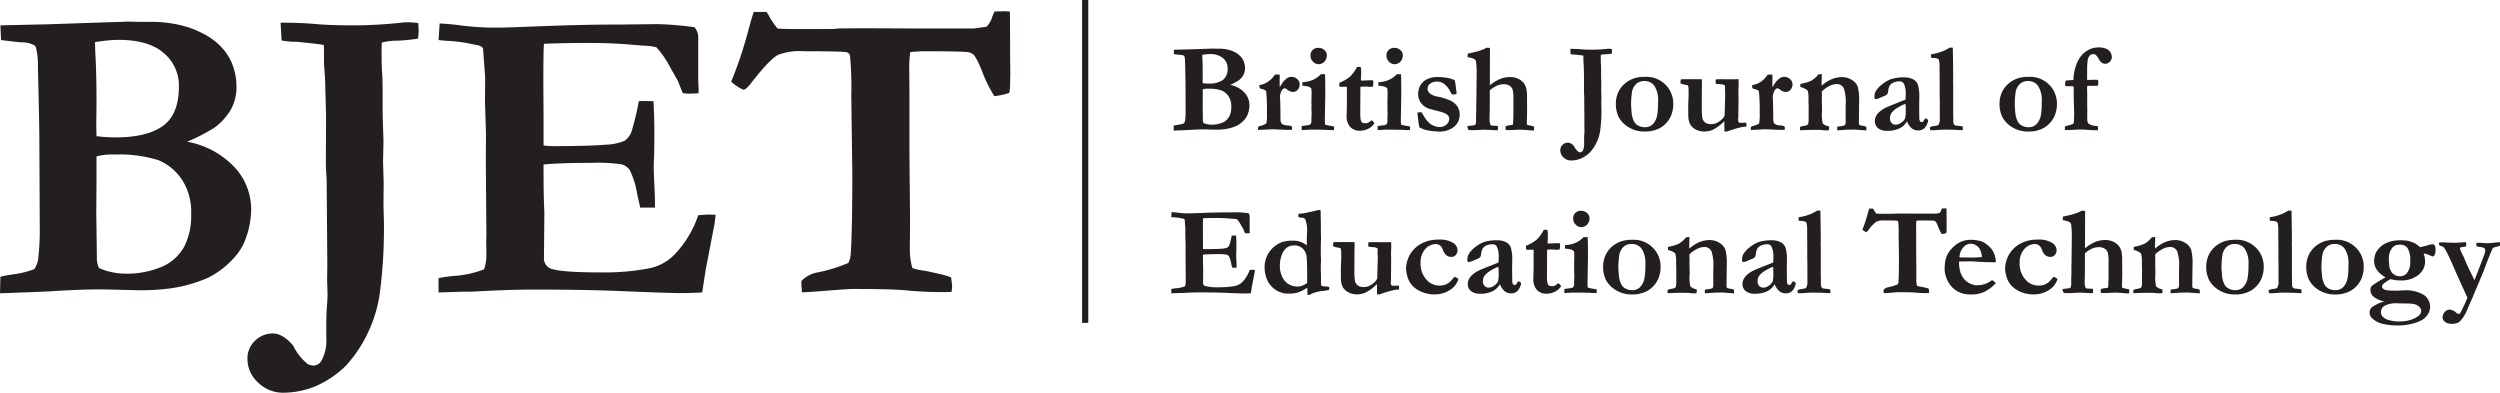 <svg xmlns="http://www.w3.org/2000/svg" viewBox="0 0 429.703 67.497"><title>bjet-logo</title><path d="M40.361,28.791a14.81,14.81,0,0,0-8.186-4.431,34.216,34.216,0,0,0,4.591-2.35,10.286,10.286,0,0,0,2.918-3.185,7.878,7.878,0,0,0,.961-3.9,10.652,10.652,0,0,0-.641-3.7A9.108,9.108,0,0,0,38.03,8.077a11.227,11.227,0,0,0-3.15-2.313,15.883,15.883,0,0,0-2.918-1.192,21.561,21.561,0,0,0-5.873-.819H23.811q-1.53-.035-1.886-.036-.427,0-.854.036l-1.388.036L8.044,4.18.071,4.358.178,6.885q2.811.356,3.488.392A4.436,4.436,0,0,1,5.8,7.739a.851.851,0,0,1,.356.355,11.826,11.826,0,0,1,.356,3.311q.249,9.93.249,12.278l.071,15.127a44.941,44.941,0,0,1-.285,5.872,4.761,4.761,0,0,1-.641,1.566,15.648,15.648,0,0,1-3.772.926q-1.211.177-2.064.391L0,50.413q6.833-.249,8.329-.32,5.3-.354,9.147-.355l6.05.142a37.531,37.531,0,0,0,6.051-.355,24.4,24.4,0,0,0,6.246-1.815,14.8,14.8,0,0,0,4.289-3.274,9.677,9.677,0,0,0,2.171-3.559,14.975,14.975,0,0,0,.89-4.912A10.647,10.647,0,0,0,40.361,28.791ZM16.336,7.24a27.046,27.046,0,0,1,3.986-.391q5.232,0,7.83,2.277a7.261,7.261,0,0,1,2.6,5.694q0,4.841-2.74,6.816t-8.08,1.975a22.831,22.831,0,0,1-3.345-.213q-.036-1.566-.036-2.35l.036-2.989q0-5.446-.178-8.471Q16.336,8.059,16.336,7.24Zm15.34,35.129A7.955,7.955,0,0,1,27.939,45.8a15.362,15.362,0,0,1-6.62,1.229,11.282,11.282,0,0,1-4.307-.961,4.4,4.4,0,0,1-.356-1.353l-.106-8.187.036-5.268V26.887a10.091,10.091,0,0,1,3.1-.32,22.2,22.2,0,0,1,7.581.979,8.973,8.973,0,0,1,4.307,3.826,10.3,10.3,0,0,1,1.281,5.48A11.651,11.651,0,0,1,31.677,42.369Z" fill="#231f20"/><path d="M70.115,3.824a12.5,12.5,0,0,0-1.388.106q-4.271.428-7.866.427-4.165,0-6.656-.231T48.227,3.9L48.4,6.956l.676.106.925.107h.854q4.021.391,4.8.569.035.677.036,3.31l.178,2.35.178,6.549-.036,7.723q0,1.317.106,2.741.035.64.036,1.708l.107,13.347-.036,2.67q.071,2.1.071,2.42,0,.675-.071,1.673-.143,1.743-.142,3.666v2.1a7.354,7.354,0,0,1-.819,3.986,1.649,1.649,0,0,1-1.388.854,2.739,2.739,0,0,1-.961-.249A9.066,9.066,0,0,1,50.4,59.418q-1.781-2.1-3.488-2.1a4.3,4.3,0,0,0-3.079,1.245,4.157,4.157,0,0,0-1.3,3.132,5.437,5.437,0,0,0,1.833,4.058A6.068,6.068,0,0,0,48.689,67.5a14.837,14.837,0,0,0,5.3-1.015,17,17,0,0,0,5.445-3.612,22.224,22.224,0,0,0,3.737-5.552,23.033,23.033,0,0,0,2.135-7.137,85,85,0,0,0,.676-12.261l-.071-2.741.036-3.736-.107-3.631.071-3.595-.143-4.591V16.673q0-3.381-.089-4.129t-.089-4.2c0-.118.012-.463.035-1.032a10.57,10.57,0,0,1,2.776-.32,33.339,33.339,0,0,0,3.453-.355q.106-.961.106-1.424c0-.285-.024-.7-.071-1.246A16.237,16.237,0,0,0,70.115,3.824Z" fill="#231f20"/><path d="M120.015,37a18.122,18.122,0,0,1-4.022,6.691,8.354,8.354,0,0,1-4.2,2.385,40.386,40.386,0,0,1-8.4.747q-7.474,0-8.934-.747a1.892,1.892,0,0,1-.961-1.851l.071-7.688q-.143-2.811-.143-7.047v-1.21q2.71-.284,8.1-.285a28.358,28.358,0,0,1,5.279.249,2.593,2.593,0,0,1,1.426.961,14.4,14.4,0,0,1,1.284,4.129q.392,1.78.535,2.35h2.527V34.9q0-1.033-.107-3.15t-.107-3.078q0-.6.054-1.673t.053-4.8q0-1.638-.143-4.806l-2.064-.035-.463.035a48.806,48.806,0,0,1-1.249,5.232,3.67,3.67,0,0,1-1.142,1.548,8.867,8.867,0,0,1-3.353.694q-2.711.249-9.1.249A13.127,13.127,0,0,1,93.428,25V20.517l-.036-5.979q0-6.122.107-7.012,3.417-.142,7.759-.143,3.808,0,7.119.285,1.815.142,2.171.178a9.6,9.6,0,0,1,2.278.285,16.406,16.406,0,0,1,2.278,3.274l1.424,2.526q.534,1.389.854,2.1c.617.048,1.02.07,1.21.07l1.459-.07q.035-.428.036-.641l-.071-1.46V6.6a2.767,2.767,0,0,0-.641-1.921,55.812,55.812,0,0,0-6.406-.534l-6.442.071q-6.406,0-14.343.32-5.3.213-6.584.213a47.721,47.721,0,0,1-6.513-.392q-1.495-.213-3.523-.32l-.178,2.847q.889.107,1.566.143a23.264,23.264,0,0,1,3.915.5q.676.142,1.068.214a1.741,1.741,0,0,1,1.068.5,6.808,6.808,0,0,1,.071.712l.32,4.413-.036,4.021.178,5.7L83.5,27.1,83.6,40.519l-.036,1.1q.035,1.46.036,2.064a7.4,7.4,0,0,1-.392,2.6,17.177,17.177,0,0,1-5.125,1.14,21.894,21.894,0,0,0-2.705.392v2.455l4.31-.142h1.5q6.233-.356,10.508-.356,8.583,0,14.675.249,8.655.356,10.65.356,1.354,0,3.669-.107l.631-4.057,1.3-6.728.21-1.067q.07-.6.175-1.5-.784-.035-1.174-.035Q121.117,36.889,120.015,37Z" fill="#231f20"/><path d="M173.58,1.973q-.712-.034-1.068-.035l-1.566.035q-.249.578-.392.9a3.988,3.988,0,0,1-1,1.729l-2.1.288h-11l-8.043-.036-4.307.036-.712.08Q141.263,5,138.522,5q-4.414,0-4.876-.106a12.62,12.62,0,0,1-1.53-2.271q-.107-.18-.356-.577h-2.207q-.249.713-.818,2.741a69.93,69.93,0,0,1-3.061,9.254,7.94,7.94,0,0,0,2.1,1.388q.427,0,1.317-1.139,3.061-3.951,4.591-4.841a10.4,10.4,0,0,1,4.484-.641q6.086,0,7.189.143a.87.87,0,0,1,.5.2.9.9,0,0,1,.249.48,57.537,57.537,0,0,1,.213,6.728l.178,13.453q0,9.325-.249,13.6a4.471,4.471,0,0,1-.427,1.78,27.114,27.114,0,0,1-5.125,1.6,5.008,5.008,0,0,0-2.954,1.53V48.6l.036.819q.035.284.071.818.6,0,2.634-.143,5.2-.426,6.264-.427,6.726,0,9.289.267a61.533,61.533,0,0,0,6.229.267c.332,0,.759-.011,1.281-.035a5.818,5.818,0,0,0,.107-.926q0-.284-.179-1.565a13.893,13.893,0,0,0-1.9-.569q-2.361-.535-2.646-.569a9.245,9.245,0,0,1-2.11-.463,12.038,12.038,0,0,1-.429-3.7l.035-4.627-.106-11.282V16l-.036-4.77a18.528,18.528,0,0,1,.179-2.277q1.5-.142,2.5-.143,6.707,0,7.564.178a2.013,2.013,0,0,1,1,.605,16.383,16.383,0,0,1,1.374,2.918,24.015,24.015,0,0,0,2.016,4.022,12.716,12.716,0,0,0,2.563-.569,7.917,7.917,0,0,0,.142-1.6l.036-1.815-.036-3.168Q173.616,4.429,173.58,1.973Z" fill="#231f20"/><path d="M207,22.243l1.826.043a11.25,11.25,0,0,0,1.826-.107,7.312,7.312,0,0,0,1.885-.548,4.452,4.452,0,0,0,1.295-.988,2.923,2.923,0,0,0,.655-1.074,4.524,4.524,0,0,0,.269-1.482,3.213,3.213,0,0,0-.849-2.164,4.471,4.471,0,0,0-2.471-1.338,10.269,10.269,0,0,0,1.386-.709,3.1,3.1,0,0,0,.881-.961,2.378,2.378,0,0,0,.29-1.177,3.218,3.218,0,0,0-.193-1.117,2.737,2.737,0,0,0-.6-.95,3.363,3.363,0,0,0-.95-.7,4.835,4.835,0,0,0-.881-.36,6.522,6.522,0,0,0-1.772-.247h-.687c-.308-.007-.5-.011-.569-.011s-.172,0-.258.011l-.419.011-3.513.118-2.406.054.032.763q.848.108,1.053.118a1.35,1.35,0,0,1,.645.14.264.264,0,0,1,.107.107,3.586,3.586,0,0,1,.107,1q.075,3,.075,3.706l.021,4.565a13.563,13.563,0,0,1-.086,1.772,1.436,1.436,0,0,1-.193.473,4.707,4.707,0,0,1-1.139.279q-.365.054-.623.118l-.021.859q2.063-.075,2.514-.1Q205.835,22.244,207,22.243Zm4.641-3.889a3.514,3.514,0,0,1-.354,1.665,2.4,2.4,0,0,1-1.128,1.037,4.64,4.64,0,0,1-2,.37,3.4,3.4,0,0,1-1.3-.29,1.315,1.315,0,0,1-.107-.408l-.032-2.471.011-1.59V15.347a3.04,3.04,0,0,1,.935-.1,6.691,6.691,0,0,1,2.288.3,2.712,2.712,0,0,1,1.3,1.154A3.11,3.11,0,0,1,211.636,18.354ZM207.855,9.3a3.5,3.5,0,0,1,2.363.688A2.193,2.193,0,0,1,211,11.705a2.366,2.366,0,0,1-.827,2.058,4.153,4.153,0,0,1-2.438.6,6.9,6.9,0,0,1-1.01-.064q-.011-.472-.011-.709l.011-.9q0-1.644-.054-2.557-.022-.461-.021-.709A8.246,8.246,0,0,1,207.855,9.3Z" fill="#231f20"/><path d="M217.555,22.286a14,14,0,0,1,1.407-.064l2.052.1h1.01a1.062,1.062,0,0,0,.064-.315.379.379,0,0,0-.107-.3,1.33,1.33,0,0,0-.6-.136,3.7,3.7,0,0,1-.693-.107,1.288,1.288,0,0,1-.392-.215,1.271,1.271,0,0,1-.2-.535q-.022-2.922-.064-3.715L220,16.706a2.244,2.244,0,0,1,.3-1.113.8.8,0,0,1,.408-.407l.075-.011a.89.89,0,0,1,.483.236,1.613,1.613,0,0,0,.967.387,1.021,1.021,0,0,0,.844-.4,1.432,1.432,0,0,0,.316-.908,1.183,1.183,0,0,0-.419-.892,1.408,1.408,0,0,0-.988-.387,1.363,1.363,0,0,0-.827.269A6.569,6.569,0,0,0,220.6,14a10.388,10.388,0,0,0-.645,1.01q-.01-.773-.011-.892,0-.246.011-.623c.007-.114.011-.211.011-.29a1.976,1.976,0,0,0-.054-.408l-.752.021a2.857,2.857,0,0,0-.3.376,3.747,3.747,0,0,1-.967.887,3.328,3.328,0,0,1-1.439.542l.032.4a.313.313,0,0,0,.258.236,3.186,3.186,0,0,1,.73.247.465.465,0,0,1,.172.3,36.27,36.27,0,0,1,.118,3.668,8.112,8.112,0,0,1-.1,1.737,3.207,3.207,0,0,1-1.042.429.859.859,0,0,0-.365.178,1.44,1.44,0,0,0-.032.255,1.639,1.639,0,0,0,.032.266c.694-.035,1.067-.054,1.117-.054Z" fill="#231f20"/><path d="M226.632,11.039a1.392,1.392,0,0,0,.735-.22,1.315,1.315,0,0,0,.527-.586,1.754,1.754,0,0,0,.166-.73,1.188,1.188,0,0,0-.419-.886,1.479,1.479,0,0,0-1.053-.393,1.32,1.32,0,0,0-.967.371,1.275,1.275,0,0,0-.376.95,1.441,1.441,0,0,0,.436,1.053A1.313,1.313,0,0,0,226.632,11.039Z" fill="#231f20"/><path d="M229.307,21.76a2.373,2.373,0,0,0-.462-.107,6.586,6.586,0,0,1-1.085-.236,7.1,7.1,0,0,1-.043-.816l.075-4.383q0-2.127-.043-3.459h-.72a4.474,4.474,0,0,1-1.235.913,5.2,5.2,0,0,1-1.944.462v.6a4.393,4.393,0,0,1,1.093.172.935.935,0,0,1,.432.279,3.759,3.759,0,0,1,.065.688l-.032,1.751.017.5-.017.537q.032.58.032.784c0,.172-.006.371-.016.6s-.017.381-.017.467v.118a1.308,1.308,0,0,1-.1.65.645.645,0,0,1-.37.22l-1.214.161.021.7c.121,0,.347-.012.676-.037s.668-.038,1.019-.038q1.833,0,2.927.054c.222.015.386.021.493.021s.235,0,.429-.011Z" fill="#231f20"/><path d="M230.4,14.928l.773-.021.333.021v3.058l-.043,1.888a2.7,2.7,0,0,0,.623,1.963,2.175,2.175,0,0,0,1.622.633,3.227,3.227,0,0,0,1.455-.338,2.577,2.577,0,0,0,1.059-.93l-.043-.129a2.532,2.532,0,0,0-.419-.407c-.093.064-.161.114-.2.15a2.317,2.317,0,0,1-.473.311,1.268,1.268,0,0,1-.43.054,1.251,1.251,0,0,1-.548-.118,1.45,1.45,0,0,1-.253-.563,10.348,10.348,0,0,1-.048-1.488l.021-4.1.516-.032.193.011h.559a2.516,2.516,0,0,0,.344.043,3.273,3.273,0,0,0,.537-.064,2.65,2.65,0,0,0,.075-.574,2.367,2.367,0,0,0-.064-.511q-.731.022-.806.021c-.638.029-.974.043-1.01.043l-.247-.011c-.007-.129-.011-.211-.011-.247l.032-.634q.01-.311.011-.87a1.8,1.8,0,0,0-.1-.591h-.6a6.735,6.735,0,0,1-1.209,1.674,6.617,6.617,0,0,1-1.831,1.051c-.015.277-.021.437-.021.479a.326.326,0,0,0,.064.181Z" fill="#231f20"/><path d="M242.348,22.351l.021-.591a2.373,2.373,0,0,0-.462-.107,6.586,6.586,0,0,1-1.085-.236,7.1,7.1,0,0,1-.043-.816l.075-4.383q0-2.127-.043-3.459h-.72a4.474,4.474,0,0,1-1.235.913,5.2,5.2,0,0,1-1.944.462v.6a4.393,4.393,0,0,1,1.093.172.935.935,0,0,1,.432.279,3.759,3.759,0,0,1,.065.688l-.032,1.751.017.5-.017.537q.032.58.032.784c0,.172-.006.371-.016.6s-.017.381-.017.467v.118a1.308,1.308,0,0,1-.1.65.645.645,0,0,1-.37.22l-1.214.161.021.7c.121,0,.347-.012.676-.037s.668-.038,1.019-.038q1.833,0,2.927.054c.222.015.386.021.493.021S242.155,22.358,242.348,22.351Z" fill="#231f20"/><path d="M239.695,11.039a1.392,1.392,0,0,0,.735-.22,1.315,1.315,0,0,0,.527-.586,1.754,1.754,0,0,0,.166-.73,1.188,1.188,0,0,0-.419-.886,1.479,1.479,0,0,0-1.053-.393,1.32,1.32,0,0,0-.967.371,1.275,1.275,0,0,0-.376.95,1.441,1.441,0,0,0,.436,1.053A1.313,1.313,0,0,0,239.695,11.039Z" fill="#231f20"/><path d="M249.133,17.216a10.836,10.836,0,0,0-2.078-.623,2.564,2.564,0,0,1-1.307-.569,1.026,1.026,0,0,1-.382-.72,1.059,1.059,0,0,1,.365-.849,1.859,1.859,0,0,1,1.246-.43,2.077,2.077,0,0,1,1.251.393,3.962,3.962,0,0,1,1.059,1.348q.161.3.258.451a3.116,3.116,0,0,0,.312.021,1.626,1.626,0,0,0,.462-.086.455.455,0,0,0,.032-.161q0-.161-.118-1.053T250.05,13.8a4.668,4.668,0,0,0-1.311-.419,10.225,10.225,0,0,0-1.794-.14,3.659,3.659,0,0,0-1.348.247,2.691,2.691,0,0,0-1.606,1.467,3.26,3.26,0,0,0-.236,1.337,2.617,2.617,0,0,0,.279,1.053,2.371,2.371,0,0,0,.6.773,2.926,2.926,0,0,0,.9.537q.226.086,1.3.354a11.594,11.594,0,0,1,1.349.387,1.844,1.844,0,0,1,.73.479.941.941,0,0,1,.183.585,1.261,1.261,0,0,1-.483.94,1.674,1.674,0,0,1-1.16.435,2.185,2.185,0,0,1-.752-.129,3.29,3.29,0,0,1-.773-.354,4.5,4.5,0,0,1-.741-.709,11.073,11.073,0,0,1-.763-1.235l-.1-.107c-.1-.007-.176-.011-.226-.011a2.7,2.7,0,0,0-.473.064q.01.258.183,1.568a5.431,5.431,0,0,0,.145.9.4.4,0,0,0,.167.155c.423.18.684.283.784.312a8.027,8.027,0,0,0,1.063.215q1,.107,1.235.107a4.018,4.018,0,0,0,2.744-.832,2.662,2.662,0,0,0,.94-2.079,2.562,2.562,0,0,0-.394-1.418A3.128,3.128,0,0,0,249.133,17.216Z" fill="#231f20"/><path d="M253.5,22.372l1.508-.075q.538,0,1.216.049l1.2.048a1.875,1.875,0,0,0,.043-.359c0-.07-.007-.194-.021-.371a1.888,1.888,0,0,0-.424-.048q-.264-.006-.661-.038a.464.464,0,0,1-.236-.236,3.592,3.592,0,0,1-.1-1.021q0-.117.018-.58.025-.773.025-2.32V15.54a4.4,4.4,0,0,1,1.09-.746,2.939,2.939,0,0,1,1.316-.317,1.783,1.783,0,0,1,.988.264,1.234,1.234,0,0,1,.537.677A6.311,6.311,0,0,1,260.126,17v2.632l-.054,1.568c-.007.036-.025.122-.054.258-.193.029-.4.056-.617.081a1.831,1.831,0,0,0-.575.155.754.754,0,0,0-.054.236l.021.14v.258a.675.675,0,0,0,.215.032q.731,0,1.2-.021.667-.042,1.063-.043.612,0,1.515.086c.315.029.526.043.634.043l.247-.016a2.1,2.1,0,0,1,.021-.353l.011-.085a.589.589,0,0,0-.086-.256q-.161-.042-.451-.1a4.273,4.273,0,0,1-.634-.15.271.271,0,0,1-.1-.129l.054-2.191-.011-1.515v-.687a8.628,8.628,0,0,0-.1-1.611,2.678,2.678,0,0,0-.472-1.058,2.57,2.57,0,0,0-.938-.73,3.23,3.23,0,0,0-1.432-.3,4.457,4.457,0,0,0-1.673.322,7.4,7.4,0,0,0-1.78,1.1l.021-6.424-.582-.043a3.113,3.113,0,0,0-.3.161,8.048,8.048,0,0,1-1.519.537q-.248.054-.518.129l-.9.193c-.015.158-.021.29-.021.4v.226a3.437,3.437,0,0,1,1.133.3.7.7,0,0,1,.307.44,16.029,16.029,0,0,1,.107,2.471v.3l-.043,3.9-.021.183.011.537-.011.215v.881l-.032.806v.763a1.664,1.664,0,0,1-.107.763.682.682,0,0,1-.43.15c-.522.058-.842.1-.956.129v.14a2.027,2.027,0,0,0,.226.537Z" fill="#231f20"/><path d="M275.251,16.722l-.032-1.1.021-1.085-.043-1.386v-.892q0-1.02-.027-1.246t-.026-1.268c0-.035,0-.14.011-.312a3.229,3.229,0,0,1,.838-.1,9.882,9.882,0,0,0,1.042-.107,4.3,4.3,0,0,0,.032-.43c0-.086-.007-.211-.021-.376a4.933,4.933,0,0,0-.537-.043,3.74,3.74,0,0,0-.419.032q-1.289.129-2.374.129-1.257,0-2.009-.069t-1.8-.07l.054.924.2.032.279.032h.258q1.214.119,1.45.172.01.205.011,1l.054.709.054,1.977-.011,2.331q0,.4.032.827c.007.129.011.3.011.516l.032,4.028-.011.806q.022.634.021.73c0,.136-.007.3-.021.5q-.042.526-.043,1.106v.634a2.215,2.215,0,0,1-.247,1.2.5.5,0,0,1-.419.258.831.831,0,0,1-.29-.075,2.735,2.735,0,0,1-.763-.956,1.46,1.46,0,0,0-1.053-.634,1.3,1.3,0,0,0-.93.376,1.257,1.257,0,0,0-.392.945,1.64,1.64,0,0,0,.554,1.225,1.83,1.83,0,0,0,1.3.526,4.479,4.479,0,0,0,1.6-.306,5.139,5.139,0,0,0,1.644-1.091,6.692,6.692,0,0,0,1.128-1.676,6.929,6.929,0,0,0,.645-2.153,25.706,25.706,0,0,0,.2-3.7l-.021-.827Z" fill="#231f20"/><path d="M287.6,17.688a4.477,4.477,0,0,0-.339-1.627,4.29,4.29,0,0,0-1.027-1.531,4.608,4.608,0,0,0-3.5-1.321,6.129,6.129,0,0,0-1.759.221,4.966,4.966,0,0,0-1.446.735,4.645,4.645,0,0,0-.909.9,4.192,4.192,0,0,0-.65,1.263,4.648,4.648,0,0,0-.236,1.444,5.085,5.085,0,0,0,.5,2.374,4.642,4.642,0,0,0,1.667,1.708,5.133,5.133,0,0,0,2.844.752,5.264,5.264,0,0,0,2.624-.634,4.45,4.45,0,0,0,1.8-1.966A5.205,5.205,0,0,0,287.6,17.688ZM284.836,19.8a2.959,2.959,0,0,1-.773,1.565,1.865,1.865,0,0,1-1.321.5,2.324,2.324,0,0,1-1.128-.258,1.739,1.739,0,0,1-.677-.592,3.927,3.927,0,0,1-.44-1.237q-.042-.2-.14-1.538a14.266,14.266,0,0,1,.161-2.484,2.492,2.492,0,0,1,.757-1.366,2.038,2.038,0,0,1,1.37-.463,2.06,2.06,0,0,1,1.7.813,4.541,4.541,0,0,1,.645,2.77A12.169,12.169,0,0,1,284.836,19.8Z" fill="#231f20"/><path d="M300.187,21.534c0-.035-.011-.179-.032-.43l-.129-.021-.988.032c-.058,0-.118-.043-.183-.129a.658.658,0,0,1-.1-.4q0-.075.043-.633l-.011-.558.021-.826.011-1.845L298.8,15.44l.043-1.029-.021-.8q-.97.022-1.638.021l-1.658-.021a4.286,4.286,0,0,0-.614.054,2.913,2.913,0,0,0-.032.365,1.826,1.826,0,0,0,.043.322.639.639,0,0,0,.118.075l.72.054a1.664,1.664,0,0,1,.72.2l.021.236-.011.4c0,.035,0,.194.017.478s.016.517.016.7-.007.407-.021.687l-.075,2.67a2.239,2.239,0,0,1-.43.633,3.345,3.345,0,0,1-.5.387,2.77,2.77,0,0,1-.693.364,2.622,2.622,0,0,1-.784.1,1.536,1.536,0,0,1-.876-.241,1.354,1.354,0,0,1-.521-.713,9.582,9.582,0,0,1-.118-1.706v-1.1l.011-1.62-.011-.547.032-1.052-.021-.719-.236-.021h-3.2q-.075.022-.193.064c-.015.165-.026.283-.038.354a1.366,1.366,0,0,0-.016.172c0,.071.018.118.054.14a3.055,3.055,0,0,0,.859.226,1.5,1.5,0,0,1,.354.1.843.843,0,0,1,.107.321q.032.29.032,1.148,0,.5-.054,1.556l-.011.343q0,1.9.021,2.1a3.245,3.245,0,0,0,.3,1.2,2.4,2.4,0,0,0,.945.9,3.048,3.048,0,0,0,1.525.364,3.518,3.518,0,0,0,1.418-.295,6.654,6.654,0,0,0,1.622-1.134c.165-.15.29-.261.376-.333l.011,1.751.43.021a19.864,19.864,0,0,1,2.514-.763,5.382,5.382,0,0,1,.816-.075A1.346,1.346,0,0,0,300.187,21.534Z" fill="#231f20"/><path d="M302.067,22.286h.183a14,14,0,0,1,1.407-.064l2.052.1h1.01a1.062,1.062,0,0,0,.064-.315.379.379,0,0,0-.107-.3,1.33,1.33,0,0,0-.6-.136,3.7,3.7,0,0,1-.693-.107,1.288,1.288,0,0,1-.392-.215,1.271,1.271,0,0,1-.2-.535q-.022-2.922-.064-3.715l-.021-.289a2.244,2.244,0,0,1,.3-1.113.8.8,0,0,1,.408-.407l.075-.011a.89.89,0,0,1,.483.236,1.613,1.613,0,0,0,.967.387,1.021,1.021,0,0,0,.844-.4,1.432,1.432,0,0,0,.316-.908,1.183,1.183,0,0,0-.419-.892,1.408,1.408,0,0,0-.988-.387,1.363,1.363,0,0,0-.827.269,6.569,6.569,0,0,0-.569.526,10.388,10.388,0,0,0-.645,1.01q-.01-.773-.011-.892,0-.246.011-.623c.007-.114.011-.211.011-.29a1.976,1.976,0,0,0-.054-.408l-.752.021a2.857,2.857,0,0,0-.3.376,3.747,3.747,0,0,1-.967.887,3.328,3.328,0,0,1-1.439.542l.032.4a.313.313,0,0,0,.258.236,3.186,3.186,0,0,1,.73.247.465.465,0,0,1,.172.3,36.27,36.27,0,0,1,.118,3.668,8.112,8.112,0,0,1-.1,1.737,3.207,3.207,0,0,1-1.042.429.859.859,0,0,0-.365.178,1.44,1.44,0,0,0-.032.255,1.639,1.639,0,0,0,.032.266C301.644,22.3,302.017,22.286,302.067,22.286Z" fill="#231f20"/><path d="M320.811,22.066a.576.576,0,0,0-.1-.339l-.526-.1a1.931,1.931,0,0,1-.591-.152.862.862,0,0,1-.086-.409l.043-3.508a9.431,9.431,0,0,0-.236-2.647,2.377,2.377,0,0,0-1-1.157,3.146,3.146,0,0,0-1.77-.5,4.725,4.725,0,0,0-1.812.4,6.192,6.192,0,0,0-1.619,1.075c-.015-.272-.021-.437-.021-.494a2.552,2.552,0,0,1,.021-.291l.021-1.214-.58.043a4.173,4.173,0,0,1-.773.784c-.107.072-.2.144-.29.215-.079.043-.136.075-.172.1-.114.058-.369.158-.763.3q-.751.193-.865.21a1.722,1.722,0,0,0-.252.059l.011.516a3.519,3.519,0,0,1,1.021.42.632.632,0,0,1,.269.322,4.721,4.721,0,0,1,.107,1.108v.678l.032,1.129-.011.764v.936a4.22,4.22,0,0,1-.064.947.485.485,0,0,1-.215.236,2.714,2.714,0,0,1-.687.161,2.214,2.214,0,0,0-.516.172c-.007.17-.011.282-.011.339a.589.589,0,0,0,.043.222q1.626-.075,2.486-.075l1.152.024a5.435,5.435,0,0,0,.71.072c.15,0,.337,0,.56-.011a1.632,1.632,0,0,0,.076-.4,1.741,1.741,0,0,0-.032-.269,2.224,2.224,0,0,1-1.073-.5,6.794,6.794,0,0,1-.141-1.977l.021-.269-.043-1.72.021-.72-.021-.677.021-.183a5.607,5.607,0,0,1,1.328-.931,2.886,2.886,0,0,1,1.243-.307,1.306,1.306,0,0,1,1.222.807,8.085,8.085,0,0,1,.289,2.829l-.011,1.248q.01.483.011,1.388a1.877,1.877,0,0,1-.086.7c-.021.058-.1.114-.247.172a2.5,2.5,0,0,1-.354.075c-.4.051-.651.086-.752.107-.015.146-.021.281-.021.405,0,.049,0,.118.011.208h.365l1.418-.1h.494l.623-.021,2.105.15C320.807,22.268,320.811,22.151,320.811,22.066Z" fill="#231f20"/><path d="M323.25,16.765q.151-.075.574-.241a1.381,1.381,0,0,0,.586-.371,1.607,1.607,0,0,0,.14-.548,2.625,2.625,0,0,1,.258-.892,1.457,1.457,0,0,1,.655-.526,2.374,2.374,0,0,1,.988-.2.836.836,0,0,1,.752.322,3.834,3.834,0,0,1,.354,1.977c0,.279-.011.556-.032.827l-2.675,1.074q-.7.3-.816.365a4.957,4.957,0,0,0-1.122.79,2.436,2.436,0,0,0-.506.725,1.832,1.832,0,0,0-.155.72,1.567,1.567,0,0,0,.526,1.23,2.429,2.429,0,0,0,1.644.467,4.613,4.613,0,0,0,2.053-.413,2.974,2.974,0,0,0,1.3-1.23,3.012,3.012,0,0,0,.832,1.23,1.746,1.746,0,0,0,1.091.349,1.539,1.539,0,0,0,1.041-.359,2.626,2.626,0,0,0,.677-1.316l-.011-.054a.307.307,0,0,0-.118-.183l-.247-.161-.193.075-.322.5a.322.322,0,0,1-.2.064.37.37,0,0,1-.312-.166,1.117,1.117,0,0,1-.121-.618v-.333l-.021-1.3.021-1.772a7.024,7.024,0,0,0-.242-2.245,1.73,1.73,0,0,0-.859-.939,3.2,3.2,0,0,0-1.477-.317,7.365,7.365,0,0,0-2.256.3,5.5,5.5,0,0,0-1.455.822,4.592,4.592,0,0,0-1.166,1.208,2.049,2.049,0,0,0-.258,1.053.453.453,0,0,0,.15.365A2.3,2.3,0,0,0,323.25,16.765Zm4.211,3.583a2.1,2.1,0,0,1-.666.735,1.554,1.554,0,0,1-1.021.344.855.855,0,0,1-.645-.3,1.074,1.074,0,0,1-.279-.763,1.647,1.647,0,0,1,.215-.87,3.247,3.247,0,0,1,1.069-.961,6.732,6.732,0,0,1,1.38-.683q.042.473.043.945A6.857,6.857,0,0,1,327.46,20.348Z" fill="#231f20"/><path d="M333.2,21.448q-.108.141-.854.226a1.359,1.359,0,0,0-.627.208l.043.5h.784q1.16-.1,1.772-.1l.4.01q1.074,0,1.783.049l.849.038a2.809,2.809,0,0,0,.021-.3,1.639,1.639,0,0,0-.054-.365c-.44-.057-.736-.093-.886-.107a.842.842,0,0,1-.544-.172,1.09,1.09,0,0,1-.149-.654v-.258l-.021-1.567V14.2l-.021-.2v-.063c.015-.165.021-.383.021-.655q0-1.374-.064-5.088c-.12-.007-.213-.011-.276-.011l-.3.011a5.822,5.822,0,0,1-1.395.693,7.5,7.5,0,0,1-1.759.435.981.981,0,0,0-.021.193,3.692,3.692,0,0,0,.032.4,2.093,2.093,0,0,0,.487.054,1.561,1.561,0,0,1,.812.226,4.4,4.4,0,0,1,.141,1.3v.429l.021,2.479v2.168l.021.719v3.026A2.03,2.03,0,0,1,333.2,21.448Z" fill="#231f20"/><path d="M345.837,21.856a5.133,5.133,0,0,0,2.844.752,5.264,5.264,0,0,0,2.624-.634,4.45,4.45,0,0,0,1.8-1.966,5.205,5.205,0,0,0,.441-2.32,4.477,4.477,0,0,0-.339-1.627,4.29,4.29,0,0,0-1.027-1.531,4.608,4.608,0,0,0-3.5-1.321,6.129,6.129,0,0,0-1.759.221,4.966,4.966,0,0,0-1.446.735,4.645,4.645,0,0,0-.909.9,4.192,4.192,0,0,0-.65,1.263,4.648,4.648,0,0,0-.236,1.444,5.085,5.085,0,0,0,.5,2.374A4.642,4.642,0,0,0,345.837,21.856Zm.626-6.1a2.492,2.492,0,0,1,.757-1.366,2.038,2.038,0,0,1,1.37-.463,2.06,2.06,0,0,1,1.7.813,4.541,4.541,0,0,1,.645,2.77,12.169,12.169,0,0,1-.15,2.291,2.959,2.959,0,0,1-.773,1.565,1.865,1.865,0,0,1-1.321.5,2.324,2.324,0,0,1-1.128-.258,1.739,1.739,0,0,1-.677-.592,3.927,3.927,0,0,1-.44-1.237q-.042-.2-.14-1.538A14.266,14.266,0,0,1,346.463,15.758Z" fill="#231f20"/><path d="M356.454,20.933a.447.447,0,0,1-.118.333,2.182,2.182,0,0,1-.661.242,5.618,5.618,0,0,0-.768.252l.011.6q1.5-.029,1.748-.058.46-.04,1.3-.039l.579.043q1.157.076,1.255.075h.771a1.845,1.845,0,0,0,.043-.333,2.783,2.783,0,0,0-.043-.333.991.991,0,0,0-.331-.075,2.249,2.249,0,0,1-1.292-.418q-.214-.205-.192-1.182l.011-.923-.018-1.148.007-1.578q0-.226-.015-.838c0-.107-.007-.186-.007-.236l.007-.525a1.6,1.6,0,0,1,.321-.048h.1a1.654,1.654,0,0,0,.31.021l.813-.021h.1a.45.45,0,0,0,.225-.054,1.742,1.742,0,0,0,.032-.247v-.29l.021-.2c0-.057-.05-.129-.15-.215a2.139,2.139,0,0,0-.3-.032l-1.271.032-.2-.011-.011-.312.011-1.182a12.163,12.163,0,0,1,.1-1.934,1.459,1.459,0,0,1,.344-.741.779.779,0,0,1,.58-.258.732.732,0,0,1,.451.129,2.788,2.788,0,0,1,.478.65,2.48,2.48,0,0,0,.521.671,1.1,1.1,0,0,0,.634.215,1.08,1.08,0,0,0,.784-.359,1.106,1.106,0,0,0,.354-.79,1.71,1.71,0,0,0-.2-.746,1.506,1.506,0,0,0-.721-.661,2.955,2.955,0,0,0-1.315-.258,3.757,3.757,0,0,0-1.413.242,5.024,5.024,0,0,0-1.3.843l-.279.312a5.419,5.419,0,0,0-.961,1.8,8.031,8.031,0,0,0-.414,2.4q-.945.076-1.268.075a.748.748,0,0,0-.15.488c0,.115,0,.271.011.466.079.018.14.028.183.034h.677q.376.022.569.021l.021.2.011,2.063.064,1.848v.1l-.011.14.011.129c.007.115.011.2.011.269s-.015.451-.043,1.117Z" fill="#231f20"/><path d="M214.794,46.4a5.455,5.455,0,0,1-1.214,2.02,2.518,2.518,0,0,1-1.268.72,12.183,12.183,0,0,1-2.535.226,8.724,8.724,0,0,1-2.7-.226.57.57,0,0,1-.29-.559l.021-2.32q-.043-.848-.043-2.127v-.365q.818-.085,2.443-.086a8.559,8.559,0,0,1,1.594.075.787.787,0,0,1,.431.29,4.356,4.356,0,0,1,.388,1.246q.117.538.161.709h.763V45.77c0-.207-.011-.524-.032-.95s-.032-.736-.032-.93c0-.121,0-.29.017-.5s.016-.7.016-1.45q0-.494-.043-1.45l-.623-.011-.14.011a14.7,14.7,0,0,1-.377,1.579,1.1,1.1,0,0,1-.345.468,2.663,2.663,0,0,1-1.012.209q-.819.076-2.745.075a3.969,3.969,0,0,1-.463-.032V41.43l-.011-1.8q0-1.847.032-2.116,1.031-.042,2.342-.043,1.15,0,2.148.086l.655.054a2.935,2.935,0,0,1,.688.086,4.962,4.962,0,0,1,.688.988l.43.763c.107.279.193.491.258.634.187.015.308.021.365.021l.44-.021c.007-.086.011-.15.011-.193l-.021-.44V37.229a.836.836,0,0,0-.193-.58,16.859,16.859,0,0,0-1.934-.161l-1.944.021q-1.934,0-4.329.1-1.6.064-1.987.064a14.359,14.359,0,0,1-1.966-.118q-.451-.064-1.063-.1l-.054.859c.179.021.336.036.473.043a7.059,7.059,0,0,1,1.182.15q.2.044.322.064a.529.529,0,0,1,.322.15,2.108,2.108,0,0,1,.021.215l.1,1.332-.011,1.214.054,1.719-.011,1.214.032,4.05-.011.333q.01.441.011.623a2.233,2.233,0,0,1-.118.784,5.183,5.183,0,0,1-1.547.344,6.815,6.815,0,0,0-.816.118v.741l1.3-.043h.452q1.881-.107,3.171-.107,2.591,0,4.43.075,2.612.108,3.214.107.409,0,1.107-.032l.19-1.225.392-2.03.063-.322q.021-.182.053-.451c-.157-.007-.275-.011-.354-.011Q215.127,46.371,214.794,46.4Z" fill="#231f20"/><path d="M228.018,49.25a2.608,2.608,0,0,1-.945-.172c-.015-.357-.021-.666-.021-.924v-.806c0-.1,0-.211-.011-.333-.015-.3-.021-.637-.021-1.01s.007-.651.021-.859l.011-.226V44.33c-.021-.2-.032-.354-.032-.462,0-.057,0-.143.011-.258v-.4c-.007-.078-.011-.168-.011-.269q0-.923.021-1.354l.021-.655-.032-1.117.011-.537-.011-.312v-.58q-.032-1.3-.032-1.6V36.6l.011-.161a1.367,1.367,0,0,0-.064-.333,1.171,1.171,0,0,0-.172-.021,2.69,2.69,0,0,0-.4.075l-1.063.247-.365.075a7.614,7.614,0,0,1-1.257.221,1.9,1.9,0,0,0-.526.069v.516a1.716,1.716,0,0,0,.65.14.633.633,0,0,1,.563.312,5.708,5.708,0,0,1,.279,2.3l-.043,1.149.011.72-.021.258a3.691,3.691,0,0,0-2.245-.806h-.6a6.677,6.677,0,0,0-1.38.247,4,4,0,0,0-1.016.526,4.554,4.554,0,0,0-2,3.706,5.735,5.735,0,0,0,.457,2.31,4.077,4.077,0,0,0,1.648,1.8,3.965,3.965,0,0,0,2.159.516,4.944,4.944,0,0,0,1.354-.168,5.5,5.5,0,0,0,1.311-.6q.236-.141.4-.228a8.136,8.136,0,0,1,.032.941c0,.036,0,.119-.011.249a1.872,1.872,0,0,0,.269.021,1.081,1.081,0,0,0,.419-.172,6.506,6.506,0,0,1,2.095-.516,7.082,7.082,0,0,0,.924-.161.908.908,0,0,0,.075-.29.842.842,0,0,0-.054-.236A2.394,2.394,0,0,0,228.018,49.25Zm-3.352-.58a4.563,4.563,0,0,1-.854.433,2.207,2.207,0,0,1-.758.147c-.107,0-.236-.007-.387-.021a2.8,2.8,0,0,1-1.934-1.067,4.2,4.2,0,0,1-.741-2.676,4.957,4.957,0,0,1,.279-1.566,3.3,3.3,0,0,1,.6-1.072,1.732,1.732,0,0,1,.692-.493,2.375,2.375,0,0,1,.9-.172,2.072,2.072,0,0,1,1.407.5,2.233,2.233,0,0,1,.709,1.439q.1.7.1,4.1C224.677,48.287,224.673,48.434,224.667,48.67Z" fill="#231f20"/><path d="M240.318,49.089l-.988.032c-.058,0-.118-.043-.183-.129a.658.658,0,0,1-.1-.4q0-.075.043-.633l-.011-.558.021-.826.011-1.845-.021-1.288.043-1.029-.021-.8q-.97.022-1.638.021l-1.658-.021a4.286,4.286,0,0,0-.614.054,2.913,2.913,0,0,0-.032.365,1.826,1.826,0,0,0,.043.322.639.639,0,0,0,.118.075l.72.054a1.664,1.664,0,0,1,.72.2l.021.236-.011.4c0,.035,0,.194.017.478s.016.517.016.7-.007.407-.021.687l-.075,2.67a2.239,2.239,0,0,1-.43.633,3.345,3.345,0,0,1-.5.387,2.77,2.77,0,0,1-.693.364,2.622,2.622,0,0,1-.784.1,1.536,1.536,0,0,1-.876-.241,1.354,1.354,0,0,1-.521-.713,9.582,9.582,0,0,1-.118-1.706v-1.1l.011-1.62L232.8,43.4l.032-1.052-.021-.719-.236-.021h-3.2q-.075.022-.193.064c-.015.165-.026.283-.038.354a1.366,1.366,0,0,0-.016.172c0,.071.018.118.054.14a3.055,3.055,0,0,0,.859.226,1.5,1.5,0,0,1,.354.1.843.843,0,0,1,.107.321q.032.29.032,1.148,0,.5-.054,1.556l-.011.343q0,1.9.021,2.1a3.245,3.245,0,0,0,.3,1.2,2.4,2.4,0,0,0,.945.9,3.048,3.048,0,0,0,1.525.364,3.518,3.518,0,0,0,1.418-.295,6.654,6.654,0,0,0,1.622-1.134c.165-.15.29-.261.376-.333l.011,1.751.43.021a19.864,19.864,0,0,1,2.514-.763,5.382,5.382,0,0,1,.816-.075,1.346,1.346,0,0,0,.032-.236c0-.035-.011-.179-.032-.43Z" fill="#231f20"/><path d="M250.018,47.563c-.079.086-.228.255-.445.5a3.678,3.678,0,0,1-.446.462,3.478,3.478,0,0,1-.73.419,3.376,3.376,0,0,1-1.042.14,2.933,2.933,0,0,1-2.207-1.058,4.051,4.051,0,0,1-.973-2.853,3.347,3.347,0,0,1,.795-2.357,2.4,2.4,0,0,1,1.8-.865,1.209,1.209,0,0,1,.72.215,1.606,1.606,0,0,1,.494.72,2.114,2.114,0,0,0,.618.978,1.283,1.283,0,0,0,.811.29,1.033,1.033,0,0,0,.811-.327,1.29,1.29,0,0,0,.3-.9,1.569,1.569,0,0,0-.73-1.16,4.293,4.293,0,0,0-2.589-.58,6.14,6.14,0,0,0-2.434.462,5.064,5.064,0,0,0-1.788,1.246,4.786,4.786,0,0,0-1.01,1.671,5.008,5.008,0,0,0-.3,1.584,5.2,5.2,0,0,0,.241,1.407,3.758,3.758,0,0,0,.726,1.4,4.4,4.4,0,0,0,1.676,1.192,5.359,5.359,0,0,0,2.127.451,4.8,4.8,0,0,0,2.825-.784,3.345,3.345,0,0,0,1.407-1.858,1.185,1.185,0,0,0-.4-.269A2.047,2.047,0,0,1,250.018,47.563Z" fill="#231f20"/><path d="M261.319,48.509l-.247-.161-.193.075-.322.5a.322.322,0,0,1-.2.064.37.37,0,0,1-.312-.166,1.117,1.117,0,0,1-.121-.618v-.333l-.021-1.3.021-1.772a7.024,7.024,0,0,0-.242-2.245,1.73,1.73,0,0,0-.859-.939,3.2,3.2,0,0,0-1.477-.317,7.365,7.365,0,0,0-2.256.3,5.5,5.5,0,0,0-1.455.822,4.592,4.592,0,0,0-1.166,1.208,2.049,2.049,0,0,0-.258,1.053.453.453,0,0,0,.15.365,2.3,2.3,0,0,0,.924-.279q.151-.075.574-.241a1.381,1.381,0,0,0,.586-.371,1.607,1.607,0,0,0,.14-.548,2.625,2.625,0,0,1,.258-.892,1.457,1.457,0,0,1,.655-.526,2.374,2.374,0,0,1,.988-.2.836.836,0,0,1,.752.322,3.834,3.834,0,0,1,.354,1.977c0,.279-.011.556-.032.827l-2.675,1.074q-.7.3-.816.365a4.957,4.957,0,0,0-1.122.79,2.436,2.436,0,0,0-.506.725,1.832,1.832,0,0,0-.155.72,1.567,1.567,0,0,0,.526,1.23,2.429,2.429,0,0,0,1.644.467,4.613,4.613,0,0,0,2.053-.413,2.974,2.974,0,0,0,1.3-1.23,3.012,3.012,0,0,0,.832,1.23,1.746,1.746,0,0,0,1.091.349,1.539,1.539,0,0,0,1.041-.359,2.626,2.626,0,0,0,.677-1.316l-.011-.054A.307.307,0,0,0,261.319,48.509Zm-3.824-.155a2.1,2.1,0,0,1-.666.735,1.554,1.554,0,0,1-1.021.344.855.855,0,0,1-.645-.3,1.074,1.074,0,0,1-.279-.763,1.647,1.647,0,0,1,.215-.87,3.247,3.247,0,0,1,1.069-.961,6.732,6.732,0,0,1,1.38-.683q.042.473.043.945A6.857,6.857,0,0,1,257.495,48.354Z" fill="#231f20"/><path d="M267.85,48.671c-.093.064-.161.114-.2.15a2.317,2.317,0,0,1-.473.311,1.268,1.268,0,0,1-.43.054,1.251,1.251,0,0,1-.548-.118,1.45,1.45,0,0,1-.253-.563,10.348,10.348,0,0,1-.048-1.488l.021-4.1.516-.032.193.011h.559a2.516,2.516,0,0,0,.344.043,3.273,3.273,0,0,0,.537-.064,2.65,2.65,0,0,0,.075-.574,2.367,2.367,0,0,0-.064-.511q-.731.022-.806.021c-.638.029-.974.043-1.01.043l-.247-.011c-.007-.129-.011-.211-.011-.247l.032-.634q.01-.311.011-.87a1.8,1.8,0,0,0-.1-.591h-.6a6.735,6.735,0,0,1-1.209,1.674,6.617,6.617,0,0,1-1.831,1.051c-.015.277-.021.437-.021.479a.326.326,0,0,0,.064.181l.14.054.773-.021.333.021v3.058l-.043,1.888a2.7,2.7,0,0,0,.623,1.963,2.175,2.175,0,0,0,1.622.633,3.227,3.227,0,0,0,1.455-.338,2.577,2.577,0,0,0,1.059-.93l-.043-.129A2.532,2.532,0,0,0,267.85,48.671Z" fill="#231f20"/><path d="M272.91,49.422a7.1,7.1,0,0,1-.043-.816l.075-4.383q0-2.127-.043-3.459h-.72a4.474,4.474,0,0,1-1.235.913,5.2,5.2,0,0,1-1.944.462v.6a4.393,4.393,0,0,1,1.093.172.935.935,0,0,1,.432.279,3.759,3.759,0,0,1,.065.688l-.032,1.751.017.5-.017.537q.032.58.032.784c0,.172-.006.371-.016.6s-.017.381-.017.467v.118a1.308,1.308,0,0,1-.1.65.645.645,0,0,1-.37.22l-1.214.161.021.7c.121,0,.347-.012.676-.037s.668-.038,1.019-.038q1.833,0,2.927.054c.222.015.386.021.493.021s.235,0,.429-.011l.021-.591a2.373,2.373,0,0,0-.462-.107A6.586,6.586,0,0,1,272.91,49.422Z" fill="#231f20"/><path d="M272.517,38.825a1.315,1.315,0,0,0,.527-.586,1.754,1.754,0,0,0,.166-.73,1.188,1.188,0,0,0-.419-.886,1.479,1.479,0,0,0-1.053-.393,1.32,1.32,0,0,0-.967.371,1.275,1.275,0,0,0-.376.95,1.441,1.441,0,0,0,.436,1.053,1.313,1.313,0,0,0,.95.44A1.392,1.392,0,0,0,272.517,38.825Z" fill="#231f20"/><path d="M284.047,42.536a4.608,4.608,0,0,0-3.5-1.321,6.129,6.129,0,0,0-1.759.221,4.966,4.966,0,0,0-1.446.735,4.645,4.645,0,0,0-.909.9,4.192,4.192,0,0,0-.65,1.263,4.648,4.648,0,0,0-.236,1.444,5.085,5.085,0,0,0,.5,2.374,4.642,4.642,0,0,0,1.667,1.708,5.133,5.133,0,0,0,2.844.752,5.264,5.264,0,0,0,2.624-.634,4.45,4.45,0,0,0,1.8-1.966,5.205,5.205,0,0,0,.441-2.32,4.477,4.477,0,0,0-.339-1.627A4.29,4.29,0,0,0,284.047,42.536Zm-1.395,5.271a2.959,2.959,0,0,1-.773,1.565,1.865,1.865,0,0,1-1.321.5,2.324,2.324,0,0,1-1.128-.258,1.739,1.739,0,0,1-.677-.592,3.927,3.927,0,0,1-.44-1.237q-.042-.2-.14-1.538a14.266,14.266,0,0,1,.161-2.484,2.492,2.492,0,0,1,.757-1.366,2.038,2.038,0,0,1,1.37-.463,2.06,2.06,0,0,1,1.7.813,4.541,4.541,0,0,1,.645,2.77A12.169,12.169,0,0,1,282.653,47.808Z" fill="#231f20"/><path d="M297.434,49.633a1.931,1.931,0,0,1-.591-.152.862.862,0,0,1-.086-.409l.043-3.508a9.431,9.431,0,0,0-.236-2.647,2.377,2.377,0,0,0-1-1.157,3.146,3.146,0,0,0-1.77-.5,4.725,4.725,0,0,0-1.812.4,6.192,6.192,0,0,0-1.619,1.075c-.015-.272-.021-.437-.021-.494a2.552,2.552,0,0,1,.021-.291l.021-1.214-.58.043a4.173,4.173,0,0,1-.773.784c-.107.072-.2.144-.29.215-.079.043-.136.075-.172.1-.114.058-.369.158-.763.3q-.751.193-.865.21a1.722,1.722,0,0,0-.252.059l.011.516a3.519,3.519,0,0,1,1.021.42.632.632,0,0,1,.269.322,4.721,4.721,0,0,1,.107,1.108v.678l.032,1.129-.011.764v.936a4.22,4.22,0,0,1-.064.947.485.485,0,0,1-.215.236,2.714,2.714,0,0,1-.687.161,2.214,2.214,0,0,0-.516.172c-.007.17-.011.282-.011.339a.589.589,0,0,0,.043.222q1.626-.075,2.486-.075l1.152.024a5.435,5.435,0,0,0,.71.072c.15,0,.337,0,.56-.011a1.632,1.632,0,0,0,.076-.4,1.741,1.741,0,0,0-.032-.269,2.224,2.224,0,0,1-1.073-.5,6.794,6.794,0,0,1-.141-1.977l.021-.269-.043-1.72.021-.72-.021-.677.021-.183a5.607,5.607,0,0,1,1.328-.931,2.886,2.886,0,0,1,1.243-.307,1.306,1.306,0,0,1,1.222.807,8.085,8.085,0,0,1,.289,2.829l-.011,1.248q.01.483.011,1.388a1.877,1.877,0,0,1-.086.7c-.021.058-.1.114-.247.172a2.5,2.5,0,0,1-.354.075c-.4.051-.651.086-.752.107-.015.146-.021.281-.021.405,0,.049,0,.118.011.208h.365l1.418-.1h.494l.623-.021,2.105.15c.007-.147.011-.264.011-.349a.576.576,0,0,0-.1-.339Z" fill="#231f20"/><path d="M308.531,48.509l-.247-.161-.193.075-.322.5a.322.322,0,0,1-.2.064.37.37,0,0,1-.312-.166,1.117,1.117,0,0,1-.121-.618v-.333l-.021-1.3.021-1.772a7.024,7.024,0,0,0-.242-2.245,1.73,1.73,0,0,0-.859-.939,3.2,3.2,0,0,0-1.477-.317,7.365,7.365,0,0,0-2.256.3,5.5,5.5,0,0,0-1.455.822,4.592,4.592,0,0,0-1.166,1.208,2.049,2.049,0,0,0-.258,1.053.453.453,0,0,0,.15.365,2.3,2.3,0,0,0,.924-.279q.151-.075.574-.241a1.381,1.381,0,0,0,.586-.371,1.607,1.607,0,0,0,.14-.548,2.625,2.625,0,0,1,.258-.892,1.457,1.457,0,0,1,.655-.526,2.374,2.374,0,0,1,.988-.2.836.836,0,0,1,.752.322,3.834,3.834,0,0,1,.354,1.977c0,.279-.011.556-.032.827L302.1,46.188q-.7.3-.816.365a4.957,4.957,0,0,0-1.122.79,2.436,2.436,0,0,0-.506.725,1.832,1.832,0,0,0-.155.72,1.567,1.567,0,0,0,.526,1.23,2.429,2.429,0,0,0,1.644.467,4.613,4.613,0,0,0,2.053-.413,2.974,2.974,0,0,0,1.3-1.23,3.012,3.012,0,0,0,.832,1.23,1.746,1.746,0,0,0,1.091.349,1.539,1.539,0,0,0,1.041-.359,2.626,2.626,0,0,0,.677-1.316l-.011-.054A.307.307,0,0,0,308.531,48.509Zm-3.824-.155a2.1,2.1,0,0,1-.666.735,1.554,1.554,0,0,1-1.021.344.855.855,0,0,1-.645-.3,1.074,1.074,0,0,1-.279-.763,1.647,1.647,0,0,1,.215-.87,3.247,3.247,0,0,1,1.069-.961,6.732,6.732,0,0,1,1.38-.683q.042.473.043.945A6.857,6.857,0,0,1,304.707,48.354Z" fill="#231f20"/><path d="M313.671,49.615a.842.842,0,0,1-.544-.172,1.09,1.09,0,0,1-.149-.654v-.258l-.021-1.567V42.209l-.021-.2v-.063c.015-.165.021-.383.021-.655q0-1.374-.064-5.088c-.12-.007-.213-.011-.276-.011l-.3.011a5.822,5.822,0,0,1-1.395.693,7.5,7.5,0,0,1-1.759.435.981.981,0,0,0-.021.193,3.692,3.692,0,0,0,.032.4,2.093,2.093,0,0,0,.487.054,1.561,1.561,0,0,1,.812.226,4.4,4.4,0,0,1,.141,1.3v.429l.021,2.479v2.168l.021.719v3.026a2.03,2.03,0,0,1-.216,1.138q-.108.141-.854.226a1.359,1.359,0,0,0-.627.208l.043.5h.784q1.16-.1,1.772-.1l.4.01q1.074,0,1.783.049l.849.038a2.809,2.809,0,0,0,.021-.3,1.639,1.639,0,0,0-.054-.365C314.117,49.666,313.821,49.63,313.671,49.615Z" fill="#231f20"/><path d="M334.582,39.571l.011-.548-.011-.956q0-1.493-.011-2.234c-.144-.007-.251-.011-.322-.011l-.473.011c-.05.116-.09.207-.118.272a1.2,1.2,0,0,1-.3.521l-.634.087H329.4l-2.428-.011-1.3.011-.215.024q-.645.007-1.472.008-1.332,0-1.472-.032a3.781,3.781,0,0,1-.462-.686c-.021-.036-.058-.094-.107-.174h-.666c-.05.144-.133.419-.247.827a21.046,21.046,0,0,1-.924,2.793,2.4,2.4,0,0,0,.634.419q.129,0,.4-.344a6.409,6.409,0,0,1,1.386-1.461,3.14,3.14,0,0,1,1.354-.193q1.837,0,2.17.043a.232.232,0,0,1,.226.2,17.373,17.373,0,0,1,.064,2.03l.054,4.061q0,2.815-.075,4.1a1.351,1.351,0,0,1-.129.537,8.127,8.127,0,0,1-1.547.483,1.518,1.518,0,0,0-.892.462v.086l.011.247c.007.058.015.14.021.247.122,0,.387-.014.795-.043q1.569-.129,1.891-.129,2.03,0,2.8.081a18.559,18.559,0,0,0,1.88.08c.1,0,.229,0,.387-.011a1.734,1.734,0,0,0,.032-.279c0-.057-.019-.215-.054-.473a4.332,4.332,0,0,0-.572-.172c-.476-.107-.741-.164-.8-.172a2.75,2.75,0,0,1-.637-.14,3.616,3.616,0,0,1-.13-1.117l.011-1.4-.032-3.405V40.065l-.011-1.439a5.558,5.558,0,0,1,.054-.687q.453-.042.754-.043,2.024,0,2.283.054a.611.611,0,0,1,.3.183,4.9,4.9,0,0,1,.415.881,7.235,7.235,0,0,0,.608,1.214,3.8,3.8,0,0,0,.773-.172A2.393,2.393,0,0,0,334.582,39.571Z" fill="#231f20"/><path d="M341.462,48.7a4.8,4.8,0,0,1-.907.273,7.155,7.155,0,0,1-1.106.054l-.623-.2a2.69,2.69,0,0,1-.854-.5,3.074,3.074,0,0,1-.693-.823,3.821,3.821,0,0,1-.419-1.109,5.573,5.573,0,0,1-.14-1.2,1.823,1.823,0,0,1,.021-.259h.924l1.16-.021c.157,0,.444.019.859.054q1.676.1,2.17.094l1.192.021a4.088,4.088,0,0,0-.253-1.405,3.582,3.582,0,0,0-.6-1.009,5,5,0,0,0-.967-.848,3.163,3.163,0,0,0-1.042-.445,6.911,6.911,0,0,0-1.633-.156,4.383,4.383,0,0,0-1.149.2,4.24,4.24,0,0,0-1.23.656,5.529,5.529,0,0,0-1.283,1.377,4.781,4.781,0,0,0-.494,1.215,8.634,8.634,0,0,0-.15,1.688,4.471,4.471,0,0,0,.269,1.313,4.54,4.54,0,0,0,.623,1.215,3.956,3.956,0,0,0,1,.989,4.2,4.2,0,0,0,1.3.592,5.259,5.259,0,0,0,1.386.15,5.365,5.365,0,0,0,2.271-.467,6.167,6.167,0,0,0,1.961-1.51q-.258-.226-.645-.5A5.28,5.28,0,0,1,341.462,48.7Zm-4.012-6.172a1.646,1.646,0,0,1,2.256-.326,1.815,1.815,0,0,1,.7.858,3.157,3.157,0,0,1,.236,1.154c-.129,0-.226-.008-.29-.008-.086,0-.232.01-.44.029-.286.021-.509.032-.666.032l-2.449-.021A2.743,2.743,0,0,1,337.451,42.525Z" fill="#231f20"/><path d="M352.984,47.563c-.079.086-.228.255-.445.5a3.678,3.678,0,0,1-.446.462,3.478,3.478,0,0,1-.73.419,3.376,3.376,0,0,1-1.042.14,2.933,2.933,0,0,1-2.207-1.058,4.051,4.051,0,0,1-.973-2.853,3.347,3.347,0,0,1,.795-2.357,2.4,2.4,0,0,1,1.8-.865,1.209,1.209,0,0,1,.72.215,1.606,1.606,0,0,1,.494.72,2.114,2.114,0,0,0,.618.978,1.283,1.283,0,0,0,.811.29,1.033,1.033,0,0,0,.811-.327,1.29,1.29,0,0,0,.3-.9,1.569,1.569,0,0,0-.73-1.16,4.293,4.293,0,0,0-2.589-.58,6.14,6.14,0,0,0-2.434.462,5.064,5.064,0,0,0-1.788,1.246,4.786,4.786,0,0,0-1.01,1.671,5.008,5.008,0,0,0-.3,1.584,5.2,5.2,0,0,0,.241,1.407,3.758,3.758,0,0,0,.726,1.4,4.4,4.4,0,0,0,1.676,1.192,5.359,5.359,0,0,0,2.127.451,4.8,4.8,0,0,0,2.825-.784,3.345,3.345,0,0,0,1.407-1.858,1.185,1.185,0,0,0-.4-.269A2.047,2.047,0,0,1,352.984,47.563Z" fill="#231f20"/><path d="M365.456,49.626a4.273,4.273,0,0,1-.634-.15.271.271,0,0,1-.1-.129l.054-2.191-.011-1.515v-.687a8.628,8.628,0,0,0-.1-1.611,2.678,2.678,0,0,0-.472-1.058,2.57,2.57,0,0,0-.938-.73,3.23,3.23,0,0,0-1.432-.3,4.457,4.457,0,0,0-1.673.322,7.4,7.4,0,0,0-1.78,1.1l.021-6.424-.582-.043a3.113,3.113,0,0,0-.3.161,8.048,8.048,0,0,1-1.519.537q-.248.054-.518.129l-.9.193c-.015.158-.021.29-.021.4v.226a3.437,3.437,0,0,1,1.133.3.7.7,0,0,1,.307.44,16.029,16.029,0,0,1,.107,2.471v.3l-.043,3.9-.021.183.011.537-.011.215v.881l-.032.806v.763a1.664,1.664,0,0,1-.107.763.682.682,0,0,1-.43.15c-.522.058-.842.1-.956.129v.14a2.027,2.027,0,0,0,.226.537l1.055.011L357.3,50.3q.538,0,1.216.049l1.2.048a1.875,1.875,0,0,0,.043-.359c0-.07-.007-.194-.021-.371a1.888,1.888,0,0,0-.424-.048q-.264-.006-.661-.038a.464.464,0,0,1-.236-.236,3.592,3.592,0,0,1-.1-1.021q0-.117.018-.58.025-.773.025-2.32v-1.88a4.4,4.4,0,0,1,1.09-.746,2.939,2.939,0,0,1,1.316-.317,1.783,1.783,0,0,1,.988.264,1.234,1.234,0,0,1,.537.677,6.311,6.311,0,0,1,.129,1.584v2.632l-.054,1.568c-.007.036-.025.122-.054.258-.193.029-.4.056-.617.081a1.831,1.831,0,0,0-.575.155.754.754,0,0,0-.054.236l.021.14v.258a.675.675,0,0,0,.215.032q.731,0,1.2-.021.667-.042,1.063-.043.612,0,1.515.086c.315.029.526.043.634.043l.247-.016a2.1,2.1,0,0,1,.021-.353l.011-.085a.589.589,0,0,0-.086-.256Q365.746,49.68,365.456,49.626Z" fill="#231f20"/><path d="M377.487,49.633a1.931,1.931,0,0,1-.591-.152.862.862,0,0,1-.086-.409l.043-3.508a9.431,9.431,0,0,0-.236-2.647,2.377,2.377,0,0,0-1-1.157,3.146,3.146,0,0,0-1.77-.5,4.725,4.725,0,0,0-1.812.4,6.192,6.192,0,0,0-1.619,1.075c-.015-.272-.021-.437-.021-.494a2.552,2.552,0,0,1,.021-.291l.021-1.214-.58.043a4.173,4.173,0,0,1-.773.784c-.107.072-.2.144-.29.215-.079.043-.136.075-.172.1-.114.058-.369.158-.763.3q-.751.193-.865.21a1.722,1.722,0,0,0-.252.059l.011.516a3.519,3.519,0,0,1,1.021.42.632.632,0,0,1,.269.322,4.721,4.721,0,0,1,.107,1.108v.678l.032,1.129-.011.764v.936a4.22,4.22,0,0,1-.064.947.485.485,0,0,1-.215.236,2.714,2.714,0,0,1-.687.161,2.214,2.214,0,0,0-.516.172c-.007.17-.011.282-.011.339a.589.589,0,0,0,.043.222q1.626-.075,2.486-.075l1.152.024a5.435,5.435,0,0,0,.71.072c.15,0,.337,0,.56-.011a1.632,1.632,0,0,0,.076-.4,1.741,1.741,0,0,0-.032-.269,2.224,2.224,0,0,1-1.073-.5,6.794,6.794,0,0,1-.141-1.977l.021-.269-.043-1.72.021-.72-.021-.677.021-.183a5.607,5.607,0,0,1,1.328-.931,2.886,2.886,0,0,1,1.243-.307,1.306,1.306,0,0,1,1.222.807,8.085,8.085,0,0,1,.289,2.829l-.011,1.248q.01.483.011,1.388a1.877,1.877,0,0,1-.086.7c-.021.058-.1.114-.247.172a2.5,2.5,0,0,1-.354.075c-.4.051-.651.086-.752.107-.015.146-.021.281-.021.405,0,.049,0,.118.011.208h.365l1.418-.1h.494l.623-.021,2.105.15c.007-.147.011-.264.011-.349a.576.576,0,0,0-.1-.339Z" fill="#231f20"/><path d="M387.711,42.536a4.608,4.608,0,0,0-3.5-1.321,6.129,6.129,0,0,0-1.759.221,4.966,4.966,0,0,0-1.446.735,4.645,4.645,0,0,0-.909.9,4.192,4.192,0,0,0-.65,1.263,4.648,4.648,0,0,0-.236,1.444,5.085,5.085,0,0,0,.5,2.374,4.642,4.642,0,0,0,1.667,1.708,5.133,5.133,0,0,0,2.844.752,5.264,5.264,0,0,0,2.624-.634,4.45,4.45,0,0,0,1.8-1.966,5.205,5.205,0,0,0,.441-2.32,4.477,4.477,0,0,0-.339-1.627A4.29,4.29,0,0,0,387.711,42.536Zm-1.395,5.271a2.959,2.959,0,0,1-.773,1.565,1.865,1.865,0,0,1-1.321.5,2.324,2.324,0,0,1-1.128-.258,1.739,1.739,0,0,1-.677-.592,3.927,3.927,0,0,1-.44-1.237q-.042-.2-.14-1.538A14.266,14.266,0,0,1,382,43.764a2.492,2.492,0,0,1,.757-1.366,2.038,2.038,0,0,1,1.37-.463,2.06,2.06,0,0,1,1.7.813,4.541,4.541,0,0,1,.645,2.77A12.169,12.169,0,0,1,386.317,47.808Z" fill="#231f20"/><path d="M394.648,49.615a.842.842,0,0,1-.544-.172,1.09,1.09,0,0,1-.149-.654v-.258l-.021-1.567V42.209l-.021-.2v-.063c.015-.165.021-.383.021-.655q0-1.374-.064-5.088c-.12-.007-.213-.011-.276-.011l-.3.011a5.822,5.822,0,0,1-1.395.693,7.5,7.5,0,0,1-1.759.435.981.981,0,0,0-.021.193,3.692,3.692,0,0,0,.032.4,2.093,2.093,0,0,0,.487.054,1.561,1.561,0,0,1,.812.226,4.4,4.4,0,0,1,.141,1.3v.429l.021,2.479v2.168l.021.719v3.026a2.03,2.03,0,0,1-.216,1.138q-.108.141-.854.226a1.359,1.359,0,0,0-.627.208l.043.5h.784q1.16-.1,1.772-.1l.4.01q1.074,0,1.783.049l.849.038a2.809,2.809,0,0,0,.021-.3,1.639,1.639,0,0,0-.054-.365C395.093,49.666,394.8,49.63,394.648,49.615Z" fill="#231f20"/><path d="M404.9,42.536a4.608,4.608,0,0,0-3.5-1.321,6.129,6.129,0,0,0-1.759.221,4.966,4.966,0,0,0-1.446.735,4.645,4.645,0,0,0-.909.9,4.192,4.192,0,0,0-.65,1.263,4.648,4.648,0,0,0-.236,1.444,5.085,5.085,0,0,0,.5,2.374,4.642,4.642,0,0,0,1.667,1.708,5.133,5.133,0,0,0,2.844.752,5.264,5.264,0,0,0,2.624-.634,4.45,4.45,0,0,0,1.8-1.966,5.205,5.205,0,0,0,.441-2.32,4.477,4.477,0,0,0-.339-1.627A4.29,4.29,0,0,0,404.9,42.536ZM403.5,47.808a2.959,2.959,0,0,1-.773,1.565,1.865,1.865,0,0,1-1.321.5,2.324,2.324,0,0,1-1.128-.258,1.739,1.739,0,0,1-.677-.592,3.927,3.927,0,0,1-.44-1.237q-.042-.2-.14-1.538a14.266,14.266,0,0,1,.161-2.484,2.492,2.492,0,0,1,.757-1.366,2.038,2.038,0,0,1,1.37-.463,2.06,2.06,0,0,1,1.7.813,4.541,4.541,0,0,1,.645,2.77A12.169,12.169,0,0,1,403.5,47.808Z" fill="#231f20"/><path d="M418.138,41.988a2.491,2.491,0,0,0-.687.118,11.97,11.97,0,0,1-1.493.376,7.129,7.129,0,0,0-.956-.709l-.408-.15a5.662,5.662,0,0,0-.752-.236,6.725,6.725,0,0,0-1.149-.086,5.866,5.866,0,0,0-2.7.543,3.9,3.9,0,0,0-1.649,1.638,4.187,4.187,0,0,0-.279,1.439,2.742,2.742,0,0,0,.516,1.525,4.541,4.541,0,0,0,1.461,1.225,19.578,19.578,0,0,0-2.353,1.45,1,1,0,0,0-.258.741,1.519,1.519,0,0,0,.483,1.091,4.336,4.336,0,0,0,1.934.854,6.486,6.486,0,0,0-2.153.994,1.293,1.293,0,0,0-.414.939,1.392,1.392,0,0,0,.494,1.01,3.76,3.76,0,0,0,1.777.913,10.727,10.727,0,0,0,2.563.279,9.817,9.817,0,0,0,2.477-.3,6.563,6.563,0,0,0,1.767-.682,2.885,2.885,0,0,0,.972-.988,2.406,2.406,0,0,0,.36-1.241,2.472,2.472,0,0,0-1.021-2,5.955,5.955,0,0,0-3.6-.816c-.086,0-.189,0-.312.011q-.645.032-.763.032-.945,0-1.515-.043c-.1-.021-.179-.035-.236-.043a1.186,1.186,0,0,1-.629-.236.514.514,0,0,1-.187-.387.542.542,0,0,1,.183-.408,6.4,6.4,0,0,1,1.278-.859q.677.151,1.053.193a9.375,9.375,0,0,0,.967.032,4.654,4.654,0,0,0,2.213-.591,3.248,3.248,0,0,0,1.252-1.133,2.746,2.746,0,0,0,.456-1.5,4.289,4.289,0,0,0-.258-1.407,3.459,3.459,0,0,1,1.171.354,1.5,1.5,0,0,0,.376.15.434.434,0,0,0,.333-.23,1.517,1.517,0,0,0,.161-.822,1.773,1.773,0,0,0-.129-.859A.4.4,0,0,0,418.138,41.988ZM412.166,52.14l1.321.021a7.865,7.865,0,0,1,1.45.107,1.852,1.852,0,0,1,.692.307,1.349,1.349,0,0,1,.425.445.982.982,0,0,1,.118.462,1.188,1.188,0,0,1-.559.87,4.937,4.937,0,0,1-2.471.859q-.516.042-.773.043a6.346,6.346,0,0,1-1.687-.215,2.3,2.3,0,0,1-1.117-.585,1.125,1.125,0,0,1-.333-.747,1.339,1.339,0,0,1,.6-1.139A4.359,4.359,0,0,1,412.166,52.14Zm1.595-5.269a1.543,1.543,0,0,1-1.229.617,1.93,1.93,0,0,1-.726-.145,1.575,1.575,0,0,1-.574-.376,2.314,2.314,0,0,1-.4-.65,1.823,1.823,0,0,1-.161-.634q-.075-.858-.075-1.149a3.006,3.006,0,0,1,.425-1.7,1.52,1.52,0,0,1,.939-.73c.308-.035.5-.054.569-.054a1.531,1.531,0,0,1,1.284.591,4.063,4.063,0,0,1,.456,2.31A2.976,2.976,0,0,1,413.76,46.871Z" fill="#231f20"/><path d="M429.681,41.623c-.187.008-.466.032-.838.075a12.339,12.339,0,0,1-1.268.107l-.58-.021-.87-.054c-.093,0-.247.007-.462.021a1.879,1.879,0,0,0-.032.274c0,.035,0,.088.011.159l.032.147.344.086a4.9,4.9,0,0,1,.7.112,1.475,1.475,0,0,1,.387.221,1.628,1.628,0,0,1,.064.354,1.12,1.12,0,0,1-.043.279q-.075.3-.988,2.659-.763,1.991-.827,2.12l-.6-1.237q-.645-1.27-1.257-2.777l-.516-1.055a4.02,4.02,0,0,1-.129-.43c.015-.072.075-.122.183-.151.093-.014.179-.03.258-.048s.2-.038.365-.06c.058-.007.14-.021.247-.043q.022-.129.054-.6a.94.94,0,0,0-.15-.14l-1.525.1h-.559q-.612,0-1.59-.064c-.107-.007-.2-.011-.29-.011a3.915,3.915,0,0,0-.623.063q.042.221.1.463a1.393,1.393,0,0,0,.325.129,1.181,1.181,0,0,1,.385.173,2.73,2.73,0,0,1,.429.634q.589,1.055,1.7,3.689l1.981,4.377a24.246,24.246,0,0,1-1.2,2.578.324.324,0,0,1-.29.2.869.869,0,0,1-.483-.247,1.943,1.943,0,0,0-1.128-.5,1.507,1.507,0,0,0-.666.279,1.529,1.529,0,0,0-.5,1.1.821.821,0,0,0,.226.548,1.489,1.489,0,0,0,.763.462c.358.05.555.075.591.075a2.74,2.74,0,0,0,1-.172,1.4,1.4,0,0,0,.473-.344,6.007,6.007,0,0,0,.956-1.407l1.237-2.839,1.8-4.279.774-2.075q.56-1.375.743-1.784a.968.968,0,0,1,.206-.216q.29-.085.677-.181a1.871,1.871,0,0,0,.43-.149c.007-.085.011-.148.011-.19C429.7,41.935,429.7,41.8,429.681,41.623Z" fill="#231f20"/><rect x="185.992" width="1.062" height="55.496" fill="#231f20"/></svg>